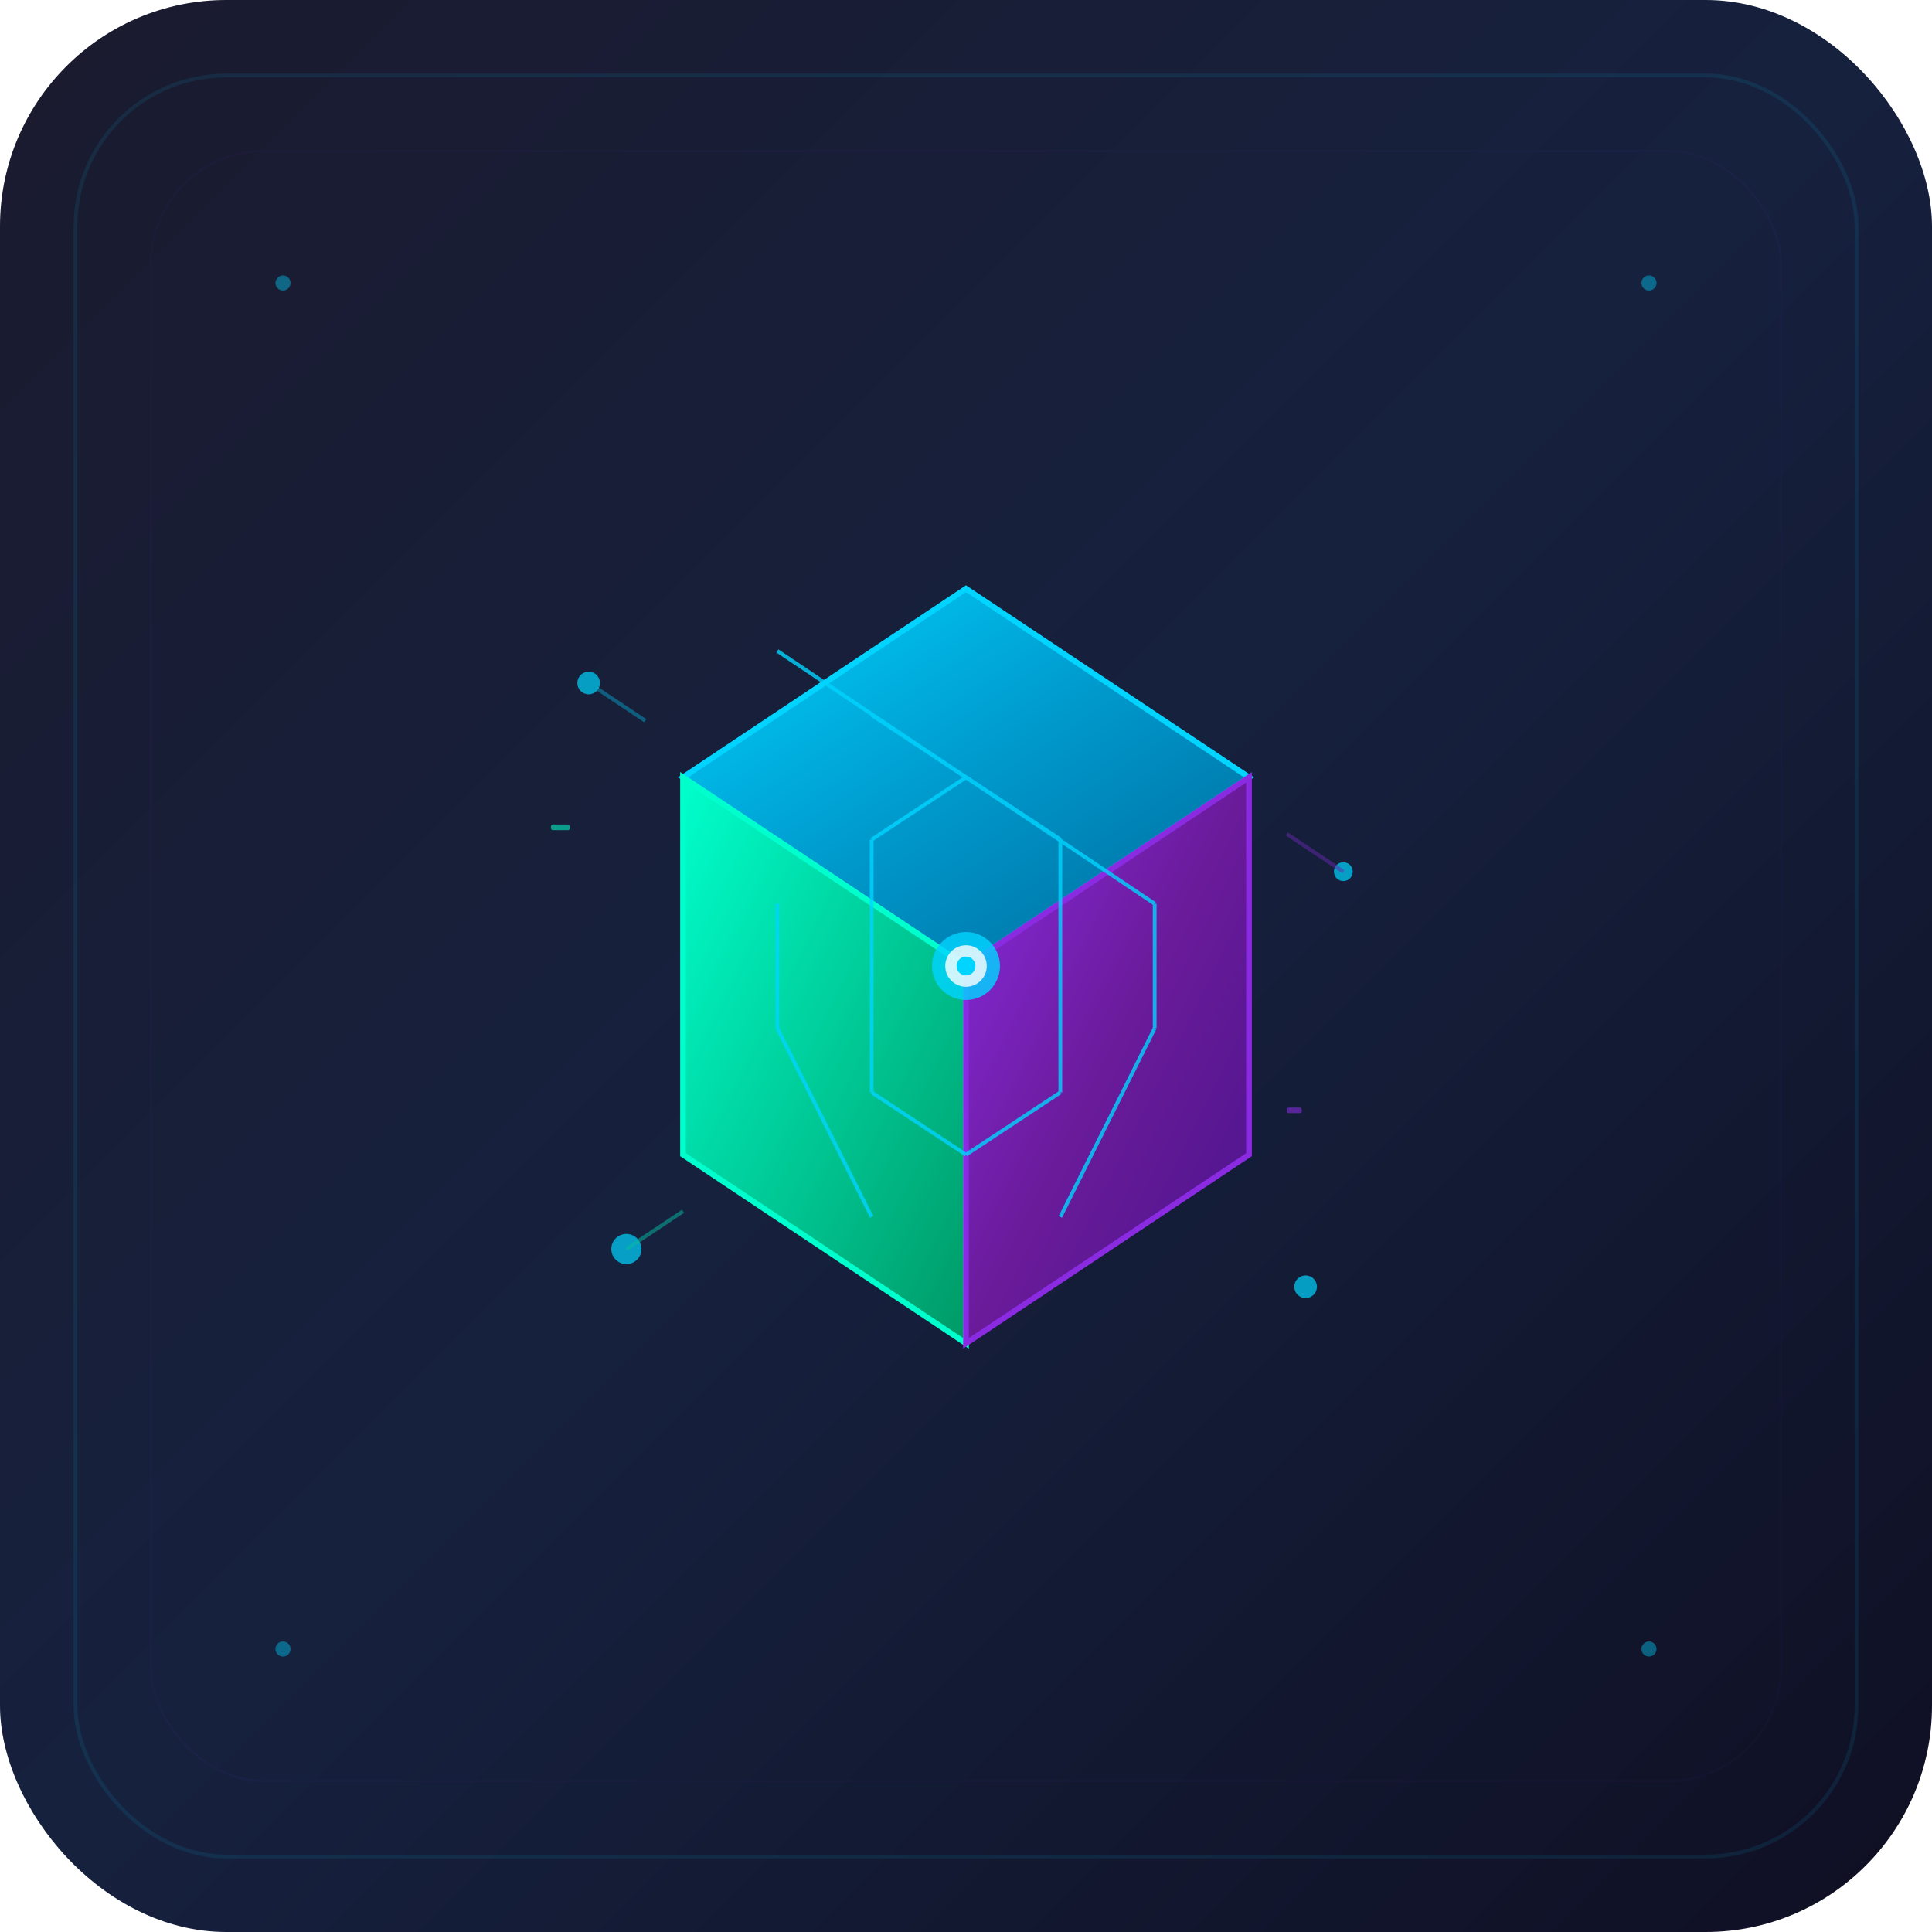 <svg width="1024" height="1024" viewBox="0 0 1024 1024" xmlns="http://www.w3.org/2000/svg">
  <defs>
    <!-- 背景渐变 - 深色科技感 -->
    <linearGradient id="bg" x1="0%" y1="0%" x2="100%" y2="100%">
      <stop offset="0%" style="stop-color:#1a1a2e" />
      <stop offset="50%" style="stop-color:#16213e" />
      <stop offset="100%" style="stop-color:#0f0f23" />
    </linearGradient>
    
    <!-- 魔方顶面渐变 - 霓虹蓝 -->
    <linearGradient id="cube1" x1="0%" y1="0%" x2="100%" y2="100%">
      <stop offset="0%" style="stop-color:#00d4ff" />
      <stop offset="50%" style="stop-color:#0099cc" />
      <stop offset="100%" style="stop-color:#006699" />
    </linearGradient>
    
    <!-- 魔方右面渐变 - 霓虹紫 -->
    <linearGradient id="cube2" x1="0%" y1="0%" x2="100%" y2="100%">
      <stop offset="0%" style="stop-color:#8a2be2" />
      <stop offset="50%" style="stop-color:#6a1b9a" />
      <stop offset="100%" style="stop-color:#4a148c" />
    </linearGradient>
    
    <!-- 魔方左面渐变 - 霓虹青 -->
    <linearGradient id="cube3" x1="0%" y1="0%" x2="100%" y2="100%">
      <stop offset="0%" style="stop-color:#00ffcc" />
      <stop offset="50%" style="stop-color:#00cc99" />
      <stop offset="100%" style="stop-color:#009966" />
    </linearGradient>
    
    <!-- 发光效果滤镜 -->
    <filter id="glow" x="-50%" y="-50%" width="200%" height="200%">
      <feGaussianBlur stdDeviation="4" result="coloredBlur"/>
      <feMerge> 
        <feMergeNode in="coloredBlur"/>
        <feMergeNode in="SourceGraphic"/>
      </feMerge>
    </filter>
    
    <!-- 内发光效果 -->
    <filter id="innerGlow" x="-50%" y="-50%" width="200%" height="200%">
      <feGaussianBlur stdDeviation="2" result="blur"/>
      <feComposite in="blur" in2="SourceGraphic" operator="over"/>
    </filter>
  </defs>
  
  <!-- 方形背景 -->
  <rect x="0" y="0" width="1024" height="1024" rx="120" ry="120" fill="url(#bg)"/>
  
  <!-- 装饰性边框 -->
  <rect x="40" y="40" width="944" height="944" rx="80" ry="80" fill="none" stroke="#00d4ff" stroke-width="2" opacity="0.3" filter="url(#glow)"/>
  <rect x="80" y="80" width="864" height="864" rx="60" ry="60" fill="none" stroke="#8a2be2" stroke-width="1" opacity="0.2" filter="url(#glow)"/>
  
  <!-- 魔方主体 -->
  <g transform="translate(512,512)">
    <!-- 魔方顶面 -->
    <path d="M -150,-100 L 0,-200 L 150,-100 L 0,0 Z" fill="url(#cube1)" stroke="#00d4ff" stroke-width="3" filter="url(#glow)"/>
    
    <!-- 魔方左面 -->
    <path d="M -150,-100 L 0,0 L 0,200 L -150,100 Z" fill="url(#cube3)" stroke="#00ffcc" stroke-width="3" filter="url(#glow)"/>
    
    <!-- 魔方右面 -->
    <path d="M 0,0 L 150,-100 L 150,100 L 0,200 Z" fill="url(#cube2)" stroke="#8a2be2" stroke-width="3" filter="url(#glow)"/>
    
    <!-- 魔方网格线 - 科技感 -->
    <g stroke="#00d4ff" stroke-width="2" opacity="0.8" filter="url(#innerGlow)">
      <!-- 顶面网格 -->
      <line x1="-50" y1="-133" x2="50" y2="-67"/>
      <line x1="-100" y1="-167" x2="100" y2="-33"/>
      <line x1="-50" y1="-67" x2="0" y2="-100"/>
      <line x1="50" y1="-67" x2="0" y2="-100"/>
      
      <!-- 左面网格 -->
      <line x1="-100" y1="-33" x2="-100" y2="33"/>
      <line x1="-50" y1="-67" x2="-50" y2="67"/>
      <line x1="-100" y1="33" x2="-50" y2="133"/>
      <line x1="-50" y1="67" x2="0" y2="100"/>
      
      <!-- 右面网格 -->
      <line x1="100" y1="-33" x2="100" y2="33"/>
      <line x1="50" y1="-67" x2="50" y2="67"/>
      <line x1="100" y1="33" x2="50" y2="133"/>
      <line x1="50" y1="67" x2="0" y2="100"/>
    </g>
    
    <!-- 中心核心 - 科技感 -->
    <circle cx="0" cy="0" r="18" fill="#00d4ff" opacity="0.9" filter="url(#glow)"/>
    <circle cx="0" cy="0" r="11" fill="#ffffff" opacity="0.8"/>
    <circle cx="0" cy="0" r="5" fill="#00d4ff" opacity="1"/>
    
    <!-- 科技装饰元素 -->
    <g fill="#00d4ff" opacity="0.7" filter="url(#glow)">
      <!-- 电路节点 -->
      <circle cx="-200" cy="-150" r="6"/>
      <circle cx="200" cy="-50" r="5"/>
      <circle cx="-180" cy="150" r="8"/>
      <circle cx="180" cy="170" r="6"/>
      
      <!-- 电路连线 -->
      <line x1="-200" y1="-150" x2="-170" y2="-130" stroke="#00d4ff" stroke-width="2" opacity="0.5"/>
      <line x1="200" y1="-50" x2="170" y2="-70" stroke="#8a2be2" stroke-width="2" opacity="0.5"/>
      <line x1="-180" y1="150" x2="-150" y2="130" stroke="#00ffcc" stroke-width="2" opacity="0.5"/>
      
      <!-- 数据流动效果 -->
      <rect x="-220" y="-75" width="10" height="3" rx="1" fill="#00ffcc" opacity="0.8">
        <animateTransform attributeName="transform" type="translate" values="0,0; 15,0; 0,0" dur="2s" repeatCount="indefinite"/>
      </rect>
      <rect x="170" y="75" width="8" height="3" rx="1" fill="#8a2be2" opacity="0.8">
        <animateTransform attributeName="transform" type="translate" values="0,0; -12,0; 0,0" dur="1.5s" repeatCount="indefinite"/>
      </rect>
    </g>
  </g>
  
  <!-- 四角装饰 -->
  <g fill="#00d4ff" opacity="0.4">
    <circle cx="150" cy="150" r="4"/>
    <circle cx="874" cy="150" r="4"/>
    <circle cx="150" cy="874" r="4"/>
    <circle cx="874" cy="874" r="4"/>
  </g>
</svg>